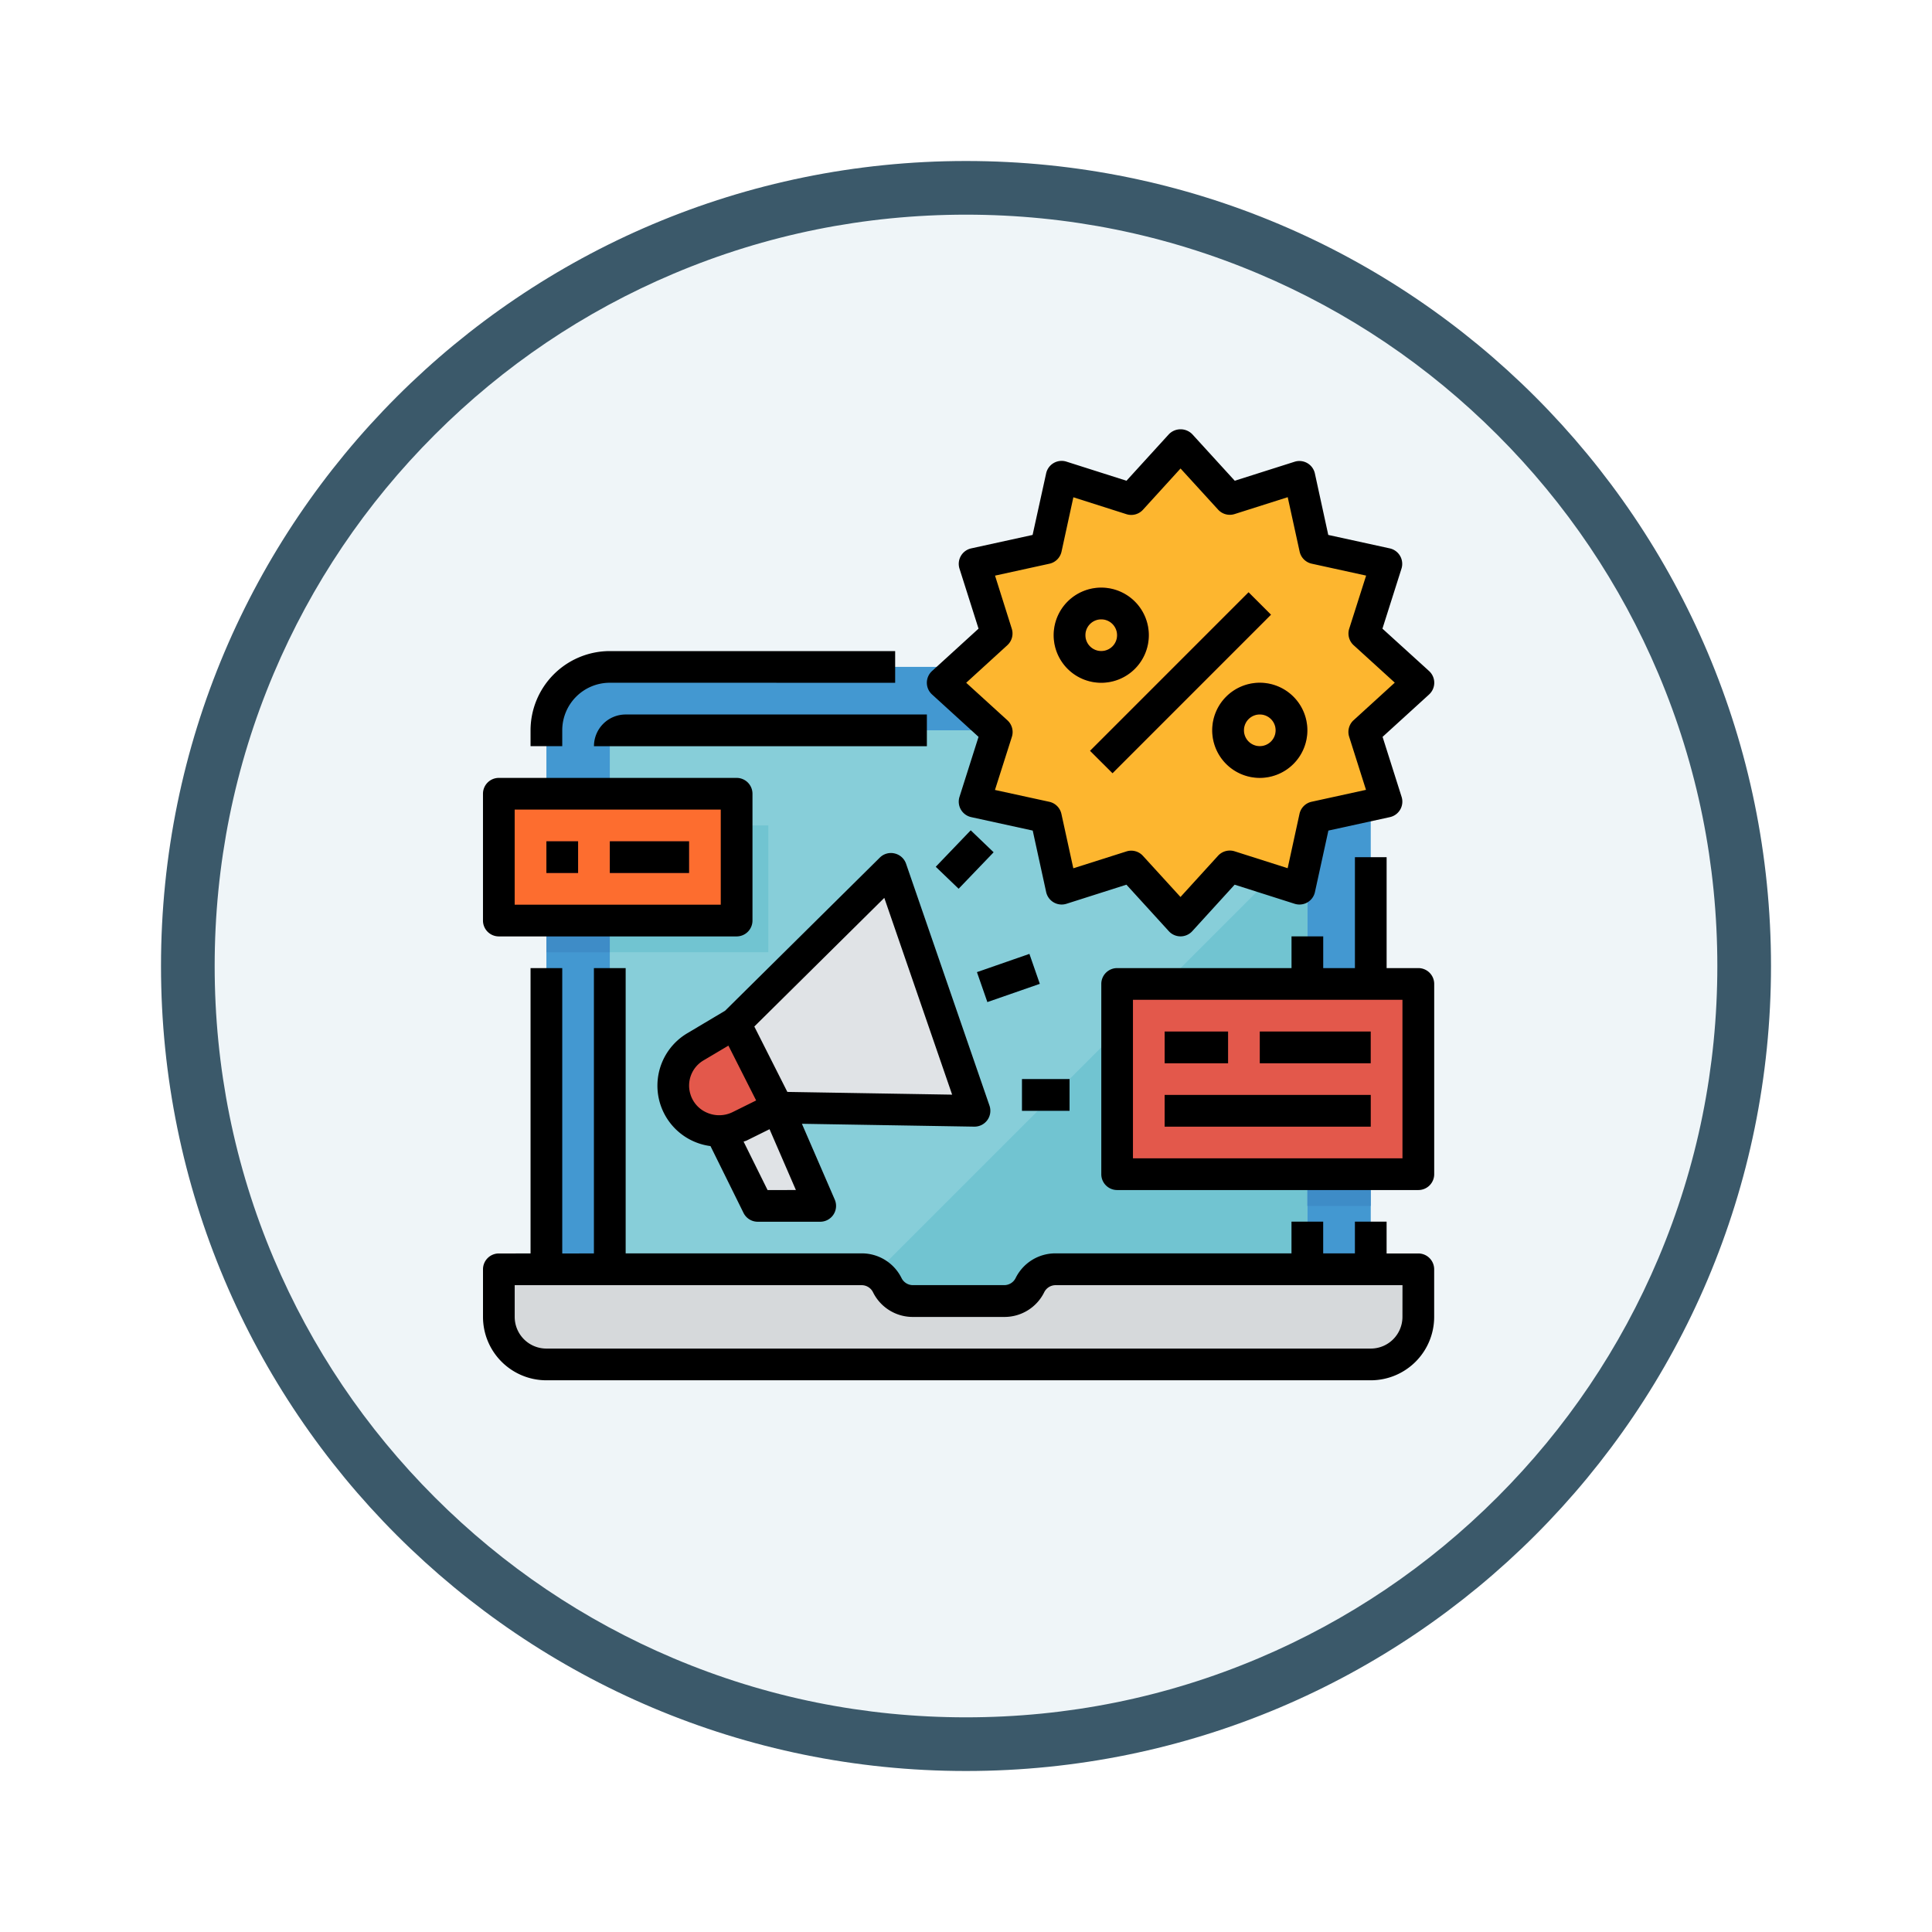 <svg xmlns="http://www.w3.org/2000/svg" xmlns:xlink="http://www.w3.org/1999/xlink" width="108" height="108" viewBox="0 0 108 108">
  <defs>
    <filter id="Trazado_982547" x="0" y="0" width="108" height="108" filterUnits="userSpaceOnUse">
      <feOffset dy="3" input="SourceAlpha"/>
      <feGaussianBlur stdDeviation="3" result="blur"/>
      <feFlood flood-opacity="0.161"/>
      <feComposite operator="in" in2="blur"/>
      <feComposite in="SourceGraphic"/>
    </filter>
  </defs>
  <g id="Grupo_1160878" data-name="Grupo 1160878" transform="translate(-173 -1945)">
    <g id="Grupo_1159801" data-name="Grupo 1159801" transform="translate(12 493)">
      <g id="Grupo_1153117" data-name="Grupo 1153117" transform="translate(-93 939)">
        <g id="Grupo_1149598" data-name="Grupo 1149598" transform="translate(80 315)">
          <g id="Grupo_1148770" data-name="Grupo 1148770" transform="translate(-27 -2583)">
            <g id="Grupo_1146954" data-name="Grupo 1146954" transform="translate(-415 -1202)">
              <g transform="matrix(1, 0, 0, 1, 616, 3983)" filter="url(#Trazado_982547)">
                <g id="Trazado_982547-2" data-name="Trazado 982547" transform="translate(9 6)" fill="#eff5f8">
                  <path d="M 45 88.5 C 39.127 88.5 33.43 87.35 28.068 85.082 C 22.889 82.891 18.236 79.755 14.241 75.759 C 10.245 71.764 7.109 67.111 4.918 61.932 C 2.65 56.57 1.5 50.873 1.5 45 C 1.5 39.127 2.65 33.43 4.918 28.068 C 7.109 22.889 10.245 18.236 14.241 14.241 C 18.236 10.245 22.889 7.109 28.068 4.918 C 33.43 2.65 39.127 1.5 45 1.5 C 50.873 1.5 56.57 2.65 61.932 4.918 C 67.111 7.109 71.764 10.245 75.759 14.241 C 79.755 18.236 82.891 22.889 85.082 28.068 C 87.35 33.43 88.5 39.127 88.5 45 C 88.5 50.873 87.35 56.57 85.082 61.932 C 82.891 67.111 79.755 71.764 75.759 75.759 C 71.764 79.755 67.111 82.891 61.932 85.082 C 56.57 87.35 50.873 88.5 45 88.5 Z" stroke="none"/>
                  <path d="M 45 3 C 39.329 3 33.829 4.11 28.653 6.299 C 23.652 8.415 19.16 11.443 15.302 15.302 C 11.443 19.16 8.415 23.652 6.299 28.653 C 4.11 33.829 3 39.329 3 45 C 3 50.671 4.11 56.171 6.299 61.347 C 8.415 66.348 11.443 70.84 15.302 74.698 C 19.16 78.557 23.652 81.585 28.653 83.701 C 33.829 85.89 39.329 87 45 87 C 50.671 87 56.171 85.89 61.347 83.701 C 66.348 81.585 70.84 78.557 74.698 74.698 C 78.557 70.84 81.585 66.348 83.701 61.347 C 85.89 56.171 87 50.671 87 45 C 87 39.329 85.89 33.829 83.701 28.653 C 81.585 23.652 78.557 19.16 74.698 15.302 C 70.84 11.443 66.348 8.415 61.347 6.299 C 56.171 4.11 50.671 3 45 3 M 45 0 C 69.853 0 90 20.147 90 45 C 90 69.853 69.853 90 45 90 C 20.147 90 0 69.853 0 45 C 0 20.147 20.147 0 45 0 Z" stroke="none" fill="#3b596a"/>
                </g>
              </g>
            </g>
          </g>
        </g>
      </g>
    </g>
    <g id="compra-en-linea_1_" data-name="compra-en-linea (1)" transform="translate(200 1968.961)">
      <path id="Trazado_994728" data-name="Trazado 994728" d="M74.537,119.926H35.545A3.545,3.545,0,0,0,32,123.471v33.675H78.082V123.471A3.545,3.545,0,0,0,74.537,119.926Zm0,0" transform="translate(-28.456 -106.607)" fill="#4398d1"/>
      <path id="Trazado_994729" data-name="Trazado 994729" d="M101.22,151.926H64.886a.886.886,0,0,0-.886.886v31.016h38.992V153.7A1.772,1.772,0,0,0,101.22,151.926Zm0,0" transform="translate(-56.911 -135.062)" fill="#87ced9"/>
      <path id="Trazado_994730" data-name="Trazado 994730" d="M209.7,207.926l-25.7,25.7h25.7Zm0,0" transform="translate(-163.618 -184.859)" fill="#71c4d1"/>
      <path id="Trazado_994731" data-name="Trazado 994731" d="M245.293,7.926l2.752,3.021,3.894-1.24.873,3.993,3.993.873-1.24,3.894,3.021,2.752-3.021,2.752,1.24,3.894-3.993.873-.873,3.993-3.894-1.24-2.752,3.021L242.54,31.49l-3.894,1.24-.873-3.993-3.993-.873,1.24-3.894L232,21.219l3.021-2.752-1.24-3.894,3.993-.873.873-3.993,3.894,1.24Zm0,0" transform="translate(-206.301 -7.013)" fill="#fdb62f"/>
      <g id="Grupo_1160877" data-name="Grupo 1160877" transform="translate(31.902 8.888)">
        <path id="Trazado_994732" data-name="Trazado 994732" d="M306.344,91.132l8.861-8.862,1.254,1.253L307.6,92.385Zm0,0" transform="translate(-304.312 -82.01)" fill="#fd6d2f"/>
        <path id="Trazado_994733" data-name="Trazado 994733" d="M290.659,85.243a2.659,2.659,0,1,1,2.659-2.659A2.659,2.659,0,0,1,290.659,85.243Zm0-3.545a.886.886,0,1,0,.886.886A.886.886,0,0,0,290.659,81.7Zm0,0" transform="translate(-288 -79.926)" fill="#fd6d2f"/>
        <path id="Trazado_994734" data-name="Trazado 994734" d="M370.659,133.243a2.659,2.659,0,1,1,2.659-2.659A2.659,2.659,0,0,1,370.659,133.243Zm0-3.545a.886.886,0,1,0,.886.886A.886.886,0,0,0,370.659,129.7Zm0,0" transform="translate(-359.138 -122.609)" fill="#fd6d2f"/>
      </g>
      <path id="Trazado_994735" data-name="Trazado 994735" d="M123.047,342.316l-3.183,1.291,2.077,4.2h3.486Zm0,0" transform="translate(-106.587 -304.362)" fill="#e0e3e6"/>
      <path id="Trazado_994736" data-name="Trazado 994736" d="M140.511,235.371l-11.011-.178-2.379-4.71,8.725-8.635Zm0,0" transform="translate(-113.04 -197.238)" fill="#e0e3e6"/>
      <path id="Trazado_994737" data-name="Trazado 994737" d="M96.137,304.084a2.57,2.57,0,0,0,3.582,1.469l2.113-1.046-2.379-4.71-2.2,1.307A2.526,2.526,0,0,0,96.137,304.084Zm0,0" transform="translate(-85.372 -266.553)" fill="#e3584b"/>
      <path id="Trazado_994738" data-name="Trazado 994738" d="M249.281,265.788l2.931-1.019.581,1.673-2.93,1.019Zm0,0" transform="translate(-221.668 -235.406)" fill="#5eb3d1"/>
      <path id="Trazado_994739" data-name="Trazado 994739" d="M228.492,204.428l1.954-2.037,1.279,1.227-1.955,2.037Zm0,0" transform="translate(-203.182 -179.936)" fill="#5eb3d1"/>
      <path id="Trazado_994740" data-name="Trazado 994740" d="M272,327.926h2.659V329.7H272Zm0,0" transform="translate(-241.87 -291.566)" fill="#5eb3d1"/>
      <path id="Trazado_994741" data-name="Trazado 994741" d="M320,279.926h16.837V290.56H320Zm0,0" transform="translate(-284.553 -248.883)" fill="#e3584b"/>
      <path id="Trazado_994742" data-name="Trazado 994742" d="M344,303.926h3.545V305.7H344Zm0,0" transform="translate(-305.895 -270.224)" fill="#c9433c"/>
      <path id="Trazado_994743" data-name="Trazado 994743" d="M392,303.926h6.2V305.7H392Zm0,0" transform="translate(-348.577 -270.224)" fill="#c9433c"/>
      <path id="Trazado_994744" data-name="Trazado 994744" d="M344,335.926h11.52V337.7H344Zm0,0" transform="translate(-305.895 -298.68)" fill="#c9433c"/>
      <path id="Trazado_994745" data-name="Trazado 994745" d="M8,183.926H21.293v7.089H8Zm0,0" transform="translate(-7.114 -163.517)" fill="#fd6d2f"/>
      <path id="Trazado_994746" data-name="Trazado 994746" d="M32,207.926h1.772V209.7H32Zm0,0" transform="translate(-28.456 -184.859)" fill="#e3584b"/>
      <path id="Trazado_994747" data-name="Trazado 994747" d="M64,207.926h4.431V209.7H64Zm0,0" transform="translate(-56.911 -184.859)" fill="#e3584b"/>
      <path id="Trazado_994748" data-name="Trazado 994748" d="M56.74,429.243H10.659A2.659,2.659,0,0,1,8,426.585v-2.659H28.278a1.6,1.6,0,0,1,1.434.886,1.6,1.6,0,0,0,1.434.886h5.108a1.6,1.6,0,0,0,1.434-.886,1.6,1.6,0,0,1,1.434-.886H59.4v2.659a2.659,2.659,0,0,1-2.659,2.659Zm0,0" transform="translate(-7.114 -376.932)" fill="#d6d9db"/>
      <path id="Trazado_994749" data-name="Trazado 994749" d="M71.089,199.926v5.317H64v1.772h8.862v-7.089Zm0,0" transform="translate(-56.911 -177.745)" fill="#71c4d1"/>
      <path id="Trazado_994750" data-name="Trazado 994750" d="M32,247.926h3.545V249.7H32Zm0,0" transform="translate(-28.456 -220.428)" fill="#3e8cc7"/>
      <path id="Trazado_994751" data-name="Trazado 994751" d="M416,375.926h3.545V377.7H416Zm0,0" transform="translate(-369.919 -334.249)" fill="#3e8cc7"/>
      <path id="Trazado_994752" data-name="Trazado 994752" d="M52.284,287.877H50.512V286.1H48.74v1.772H46.967V286.1H45.195v1.772H32.007a2.476,2.476,0,0,0-2.231,1.376.71.71,0,0,1-.641.4h-5.1a.709.709,0,0,1-.641-.4,2.476,2.476,0,0,0-2.227-1.376H7.975V271.926H6.2v15.951H4.43V271.926H2.658v15.951H.886a.886.886,0,0,0-.886.886v2.659a3.545,3.545,0,0,0,3.545,3.545H49.626a3.545,3.545,0,0,0,3.545-3.545v-2.659a.886.886,0,0,0-.886-.886Zm-.886,3.545a1.772,1.772,0,0,1-1.772,1.772H3.544a1.772,1.772,0,0,1-1.772-1.772V289.65H21.163a.709.709,0,0,1,.641.4,2.476,2.476,0,0,0,2.227,1.376h5.108a2.475,2.475,0,0,0,2.231-1.376.71.71,0,0,1,.637-.4H51.4Zm0,0" transform="translate(0 -241.769)"/>
      <path id="Trazado_994753" data-name="Trazado 994753" d="M44.382,113.7v-1.772H28.431A4.436,4.436,0,0,0,24,116.357v.886h1.772v-.886a2.659,2.659,0,0,1,2.659-2.659Zm0,0" transform="translate(-21.342 -99.493)"/>
      <path id="Trazado_994754" data-name="Trazado 994754" d="M56,145.7H74.61v-1.772H57.772A1.772,1.772,0,0,0,56,145.7Zm0,0" transform="translate(-49.797 -127.948)"/>
      <path id="Trazado_994755" data-name="Trazado 994755" d="M249.456,11.181l1.064-3.352a.886.886,0,0,0-.654-1.135l-3.438-.752-.748-3.434a.886.886,0,0,0-1.132-.658L241.2,2.913l-2.373-2.6a.913.913,0,0,0-1.309,0l-2.37,2.6-3.356-1.068a.886.886,0,0,0-1.135.655L229.9,5.942l-3.431.752a.886.886,0,0,0-.655,1.135l1.064,3.352-2.6,2.37a.885.885,0,0,0,0,1.309l2.6,2.37-1.064,3.352a.886.886,0,0,0,.655,1.135l3.438.752.751,3.437a.887.887,0,0,0,1.135.655l3.352-1.068,2.37,2.6a.886.886,0,0,0,1.31,0l2.37-2.6,3.353,1.068a.886.886,0,0,0,1.135-.655l.752-3.437,3.437-.752a.886.886,0,0,0,.655-1.135l-1.063-3.352,2.6-2.37a.886.886,0,0,0,0-1.309ZM247.843,16.3a.886.886,0,0,0-.247.924l.941,2.968-3.042.666a.887.887,0,0,0-.675.675l-.662,3.039-2.967-.945a.891.891,0,0,0-.924.248l-2.1,2.306-2.1-2.3a.88.88,0,0,0-.92-.247l-2.971.943-.666-3.042a.887.887,0,0,0-.675-.675l-3.039-.662.945-2.968a.886.886,0,0,0-.247-.924l-2.306-2.1,2.3-2.1a.885.885,0,0,0,.247-.924L227.8,8.217l3.042-.666a.887.887,0,0,0,.675-.675l.662-3.039,2.967.945a.886.886,0,0,0,.924-.248l2.1-2.306,2.1,2.3a.885.885,0,0,0,.924.247l2.967-.943.666,3.042a.887.887,0,0,0,.675.675l3.042.666-.945,2.968a.886.886,0,0,0,.247.924l2.3,2.093Zm0,0" transform="translate(-199.177 0)"/>
      <path id="Trazado_994756" data-name="Trazado 994756" d="M306.344,91.132l8.861-8.862,1.254,1.253L307.6,92.385Zm0,0" transform="translate(-272.41 -73.122)"/>
      <path id="Trazado_994757" data-name="Trazado 994757" d="M293.317,82.585a2.659,2.659,0,1,0-2.659,2.659A2.659,2.659,0,0,0,293.317,82.585Zm-3.545,0a.886.886,0,1,1,.886.886A.886.886,0,0,1,289.772,82.585Zm0,0" transform="translate(-256.098 -71.038)"/>
      <path id="Trazado_994758" data-name="Trazado 994758" d="M370.659,127.926a2.659,2.659,0,1,0,2.659,2.659A2.659,2.659,0,0,0,370.659,127.926Zm0,3.545a.886.886,0,1,1,.886-.886A.886.886,0,0,1,370.659,131.471Zm0,0" transform="translate(-327.236 -113.721)"/>
      <path id="Trazado_994759" data-name="Trazado 994759" d="M101.233,213.869a.879.879,0,0,0-.825.232l-8.649,8.56-2.1,1.251a3.406,3.406,0,0,0,1.283,6.316l1.846,3.735a.886.886,0,0,0,.8.494h3.486a.886.886,0,0,0,.813-1.241l-1.835-4.235,9.634.16h.015a.886.886,0,0,0,.837-1.175l-4.664-13.523a.886.886,0,0,0-.637-.573Zm-11.4,13.5a1.633,1.633,0,0,1,.727-1.936l1.384-.821,1.55,3.065-1.312.65a1.7,1.7,0,0,1-1.407.046,1.642,1.642,0,0,1-.942-1Zm4.3,5.317-1.34-2.707c.056-.025.116-.034.172-.062l1.278-.633,1.473,3.4Zm1.106-5.486-1.847-3.656,7.266-7.191,3.792,11Zm0,0" transform="translate(-78.225 -190.122)"/>
      <path id="Trazado_994760" data-name="Trazado 994760" d="M249.281,265.788l2.931-1.019.581,1.673-2.93,1.019Zm0,0" transform="translate(-221.668 -235.406)"/>
      <path id="Trazado_994761" data-name="Trazado 994761" d="M228.492,204.428l1.954-2.037,1.279,1.227-1.955,2.037Zm0,0" transform="translate(-203.182 -179.936)"/>
      <path id="Trazado_994762" data-name="Trazado 994762" d="M272,327.926h2.659V329.7H272Zm0,0" transform="translate(-241.87 -291.566)"/>
      <path id="Trazado_994763" data-name="Trazado 994763" d="M329.724,222.129h-1.772v-6.2h-1.772v6.2h-1.772v-1.772h-1.772v1.772h-9.748a.886.886,0,0,0-.886.886V233.65a.886.886,0,0,0,.886.886h16.838a.886.886,0,0,0,.886-.886V223.015A.886.886,0,0,0,329.724,222.129Zm-.886,10.634H313.772V223.9h15.065Zm0,0" transform="translate(-277.439 -191.973)"/>
      <path id="Trazado_994764" data-name="Trazado 994764" d="M344,303.926h3.545V305.7H344Zm0,0" transform="translate(-305.895 -270.224)"/>
      <path id="Trazado_994765" data-name="Trazado 994765" d="M392,303.926h6.2V305.7H392Zm0,0" transform="translate(-348.577 -270.224)"/>
      <path id="Trazado_994766" data-name="Trazado 994766" d="M344,335.926h11.52V337.7H344Zm0,0" transform="translate(-305.895 -298.68)"/>
      <path id="Trazado_994767" data-name="Trazado 994767" d="M.886,184.788H14.179a.886.886,0,0,0,.886-.886v-7.089a.886.886,0,0,0-.886-.886H.886a.886.886,0,0,0-.886.886V183.9A.886.886,0,0,0,.886,184.788Zm.886-7.089h11.52v5.317H1.772Zm0,0" transform="translate(-0.001 -156.403)"/>
      <path id="Trazado_994768" data-name="Trazado 994768" d="M32,207.926h1.772V209.7H32Zm0,0" transform="translate(-28.456 -184.859)"/>
      <path id="Trazado_994769" data-name="Trazado 994769" d="M64,207.926h4.431V209.7H64Zm0,0" transform="translate(-56.911 -184.859)"/>
    </g>
  </g>
</svg>
